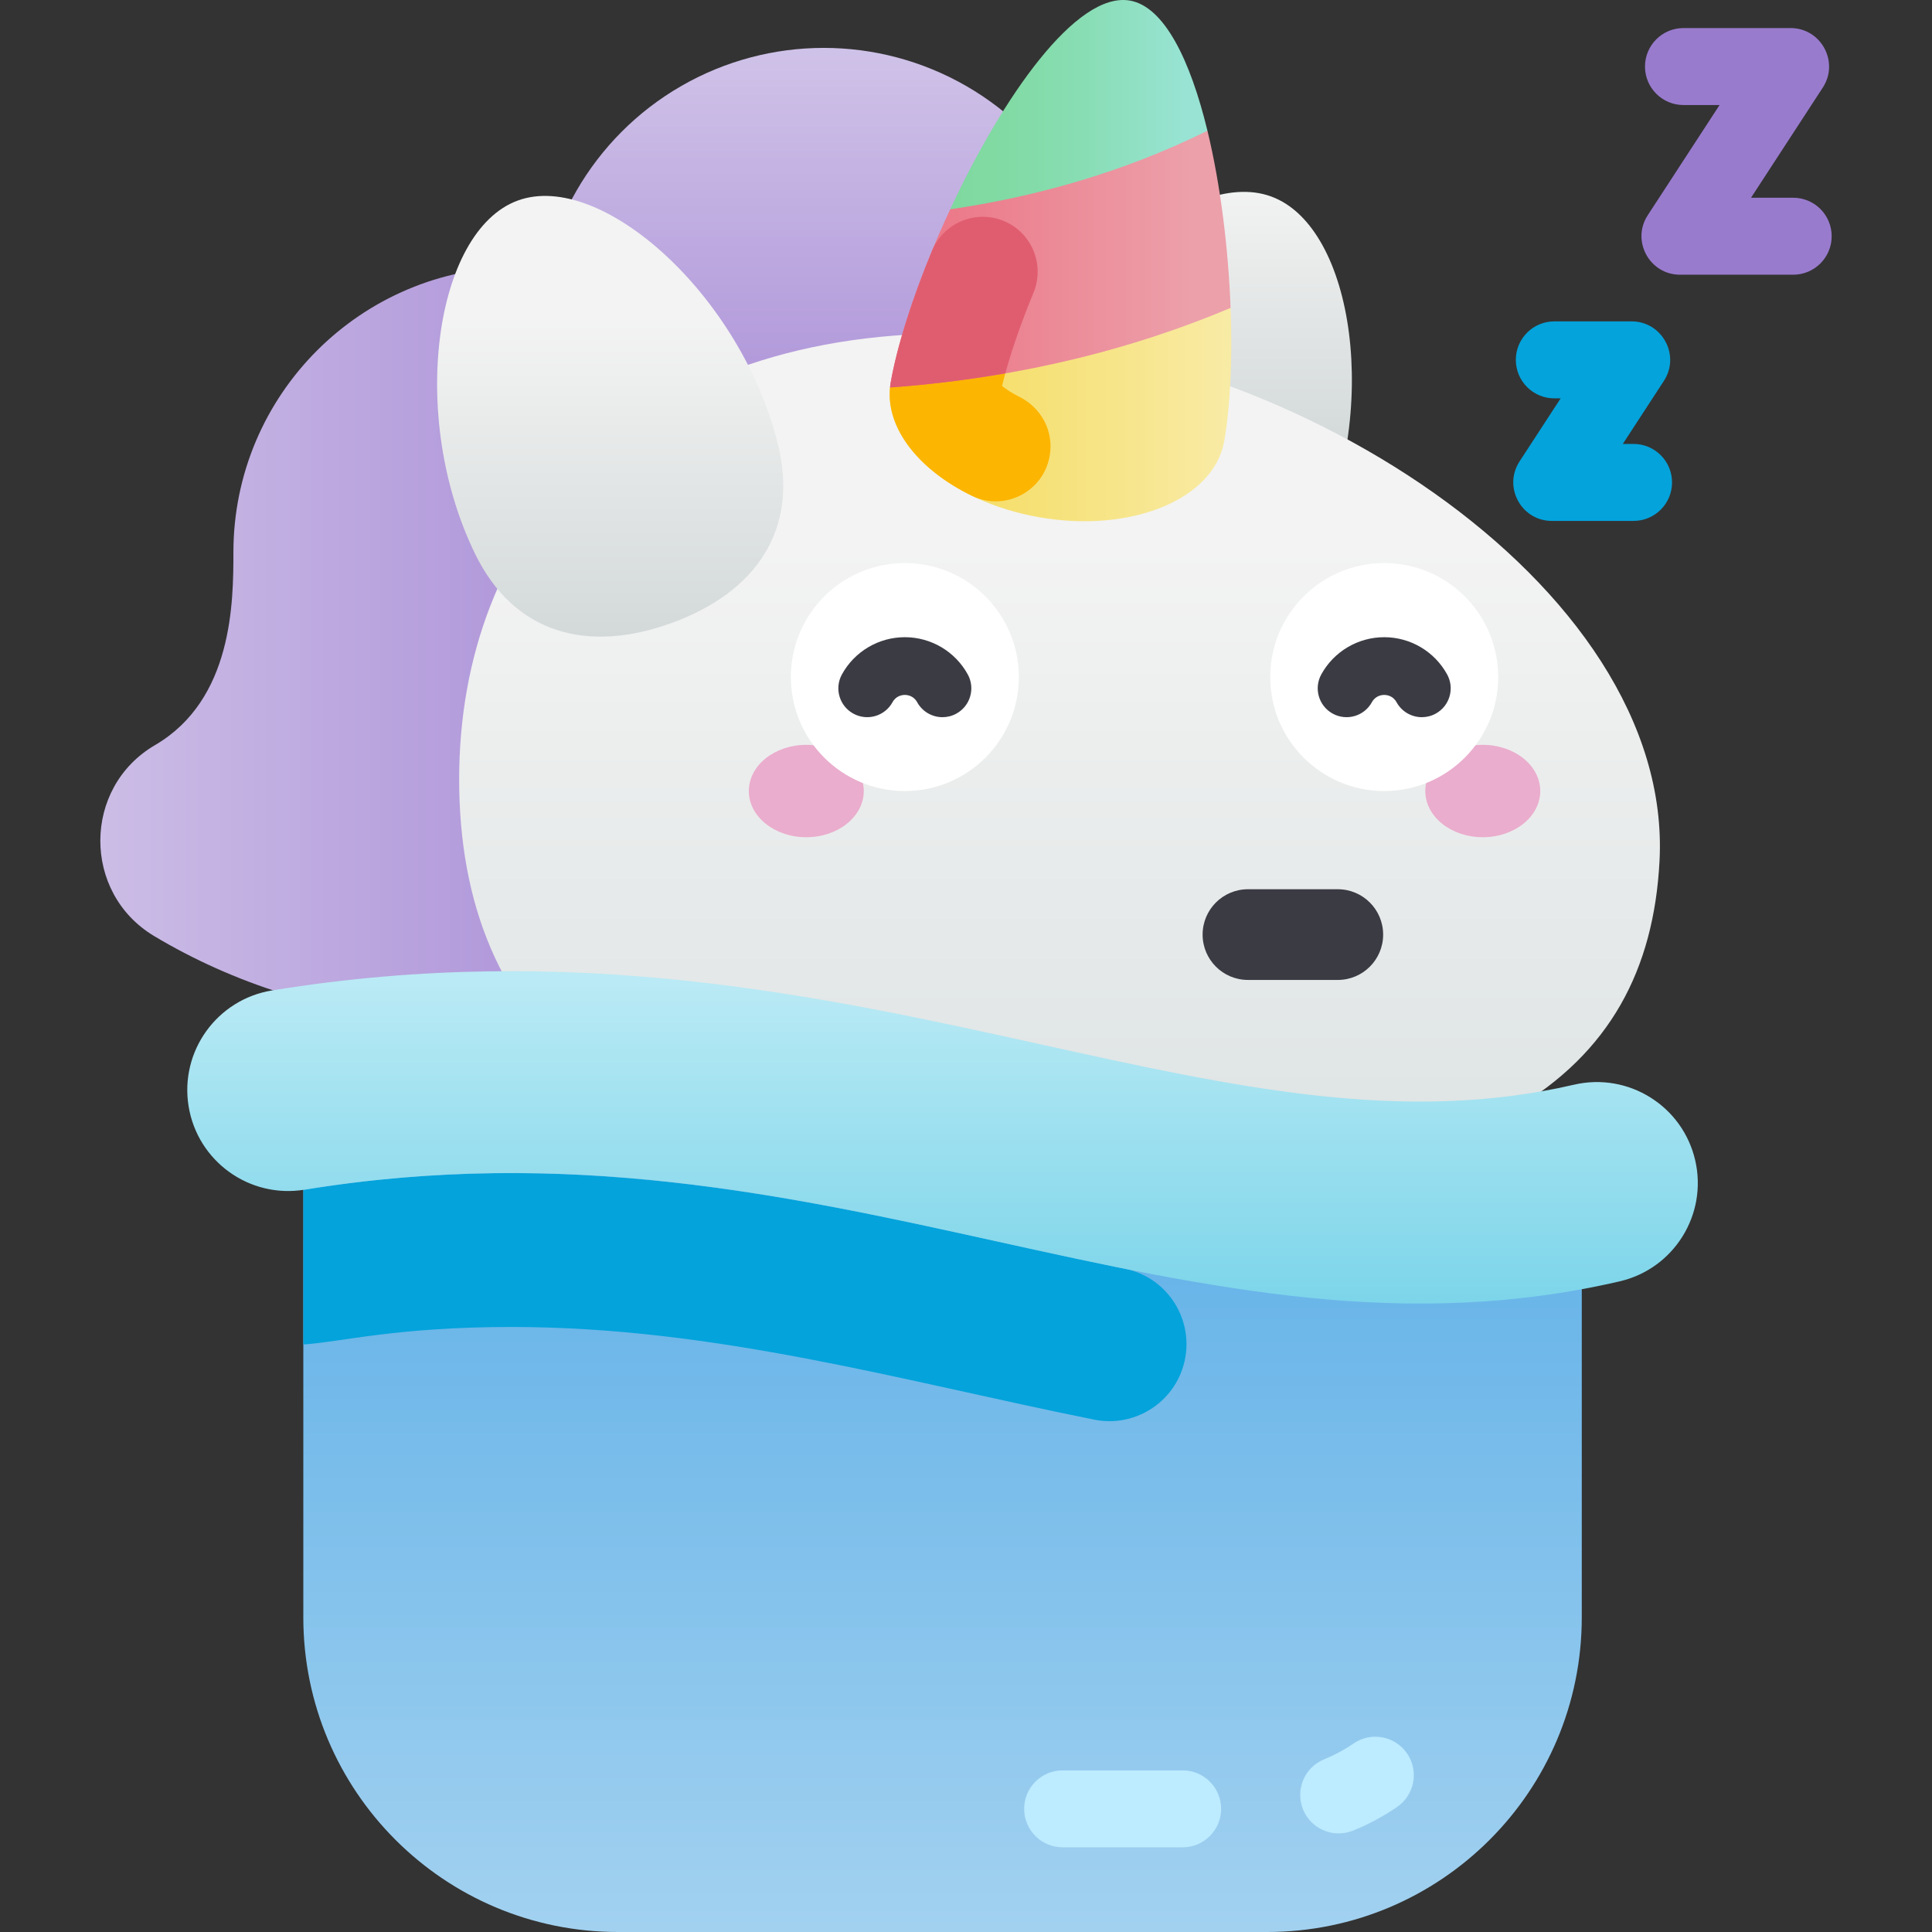<svg id="Capa_1" enable-background="new 0 0 502 502" height="512" viewBox="0 0 502 502" width="512" xmlns="http://www.w3.org/2000/svg" xmlns:xlink="http://www.w3.org/1999/xlink"><rect x="0" y="0" width="502" height="502" fill="#333333" stroke="none"/><linearGradient id="lg1"><stop offset="0" stop-color="#b39bdb"/><stop offset="1" stop-color="#d0c3e8"/></linearGradient><linearGradient id="SVGID_1_" gradientUnits="userSpaceOnUse" x1="127.106" x2="8.035" xlink:href="#lg1" y1="167.21" y2="167.21"/><linearGradient id="SVGID_2_" gradientUnits="userSpaceOnUse" x1="214.039" x2="214.039" xlink:href="#lg1" y1="93.532" y2="11.375"/><linearGradient id="lg2"><stop offset="0" stop-color="#cdd4d4"/><stop offset="1" stop-color="#f3f3f3"/></linearGradient><linearGradient id="SVGID_3_" gradientUnits="userSpaceOnUse" x1="306.296" x2="306.296" xlink:href="#lg2" y1="128.943" y2="46.748"/><linearGradient id="SVGID_4_" gradientUnits="userSpaceOnUse" x1="275.305" x2="275.305" y1="336.446" y2="141.227"><stop offset="0" stop-color="#d9e0e0"/><stop offset="1" stop-color="#f3f3f3"/></linearGradient><linearGradient id="SVGID_5_" gradientUnits="userSpaceOnUse" x1="228.944" x2="330.38" y1="106.506" y2="106.506"><stop offset="0" stop-color="#f4d952"/><stop offset="1" stop-color="#f9edaf"/></linearGradient><linearGradient id="SVGID_6_" gradientUnits="userSpaceOnUse" x1="228.94" x2="309.956" y1="67.148" y2="67.148"><stop offset="0" stop-color="#ec6f80"/><stop offset="1" stop-color="#eca0aa"/></linearGradient><linearGradient id="SVGID_7_" gradientUnits="userSpaceOnUse" x1="244.827" x2="307.318" y1="27.191" y2="27.191"><stop offset="0" stop-color="#7ed99e"/><stop offset=".253" stop-color="#81daa3"/><stop offset=".573" stop-color="#88ddb3"/><stop offset=".926" stop-color="#95e2cd"/><stop offset="1" stop-color="#98e3d3"/></linearGradient><linearGradient id="SVGID_8_" gradientUnits="userSpaceOnUse" x1="158.547" x2="158.547" xlink:href="#lg2" y1="180.913" y2="83.619"/><linearGradient id="SVGID_9_" gradientUnits="userSpaceOnUse" x1="244.907" x2="244.907" y1="267.432" y2="506.832"><stop offset="0" stop-color="#53aae6"/><stop offset="1" stop-color="#a4d2f0"/></linearGradient><linearGradient id="SVGID_10_" gradientUnits="userSpaceOnUse" x1="244.907" x2="244.907" y1="350.421" y2="254.115"><stop offset="0" stop-color="#74d2e8"/><stop offset="1" stop-color="#baeaf5"/></linearGradient><g><path d="m208.977 144.824c.128-40.871-33.275-75.45-74.146-75.46-40.969-.01-74.184 33.199-74.184 74.166 0 12.82-.126 38.257-20.369 50.075-18.841 10.998-18.969 38.376-.258 49.595 40.649 24.374 99.935 33.13 147.776 1.066 0 0 20.944-23.96 21.181-99.442z" fill="url(#SVGID_1_)"/><circle cx="214.039" cy="86.612" fill="url(#SVGID_2_)" r="74.166"/><path d="m330.275 51.047c-21.716-7.904-58.008 24.702-67.56 63.275-5.555 22.433 5.892 38.589 27.608 46.493s40.87 2.886 51.034-17.869c17.477-35.689 10.634-83.995-11.082-91.899z" fill="url(#SVGID_3_)"/><path d="m431.201 223.739c-2.948 56.33-45.589 86.895-158.132 86.895s-153.762-44.167-153.762-108.157 43.43-115.865 128.351-115.865 187.314 65.073 183.543 137.127z" fill="url(#SVGID_4_)"/><g><path d="m231.257 100.676c-1.484 14.706 15.439 29.611 38.677 33.708 23.929 4.219 45.488-4.618 48.155-19.74 1.622-9.197 2.162-21.507 1.661-34.649-31.545-5.995-56.329-1.492-88.493 20.681z" fill="url(#SVGID_5_)"/><path d="m264.818 103.081c-1.935-.955-3.425-1.945-4.451-2.789.249-1.051.539-2.154.846-3.28-9.887-.877-17.8-.672-29.954 3.664-1.078 10.686 7.558 21.477 21.28 28.15 8.481 4.125 18.559-1.041 20.196-10.329l.016-.093c1.114-6.312-2.185-12.486-7.933-15.323z" fill="#fcb500"/><path d="m313.737 33.969c-22.939-1.572-45.358 1.661-66.837 20.414-7.536 16.18-13.32 32.816-15.465 44.982-.077.437-.133.874-.177 1.311 26.711-1.916 57.494-7.603 88.493-20.68-.589-15.424-2.613-31.99-6.014-46.027z" fill="url(#SVGID_6_)"/><path d="m260.632 57.34c-7.248-2.878-15.474.596-18.453 7.803-5.194 12.567-9.074 24.749-10.744 34.222-.077.437-.131.874-.176 1.311 9.523-.683 19.571-1.858 29.954-3.664 1.696-6.205 4.239-13.462 7.325-20.936 3.041-7.365-.501-15.796-7.906-18.736z" fill="#e05d6f"/><path d="m313.737 33.969c-4.425-18.26-11.178-32.237-20.134-33.816-13.948-2.459-33.158 25.149-46.703 54.23 21.164-3.089 44.198-9.218 66.837-20.414z" fill="url(#SVGID_7_)"/></g><path d="m134.567 52.097c21.716-7.904 58.008 24.702 67.56 63.275 5.555 22.433-5.892 38.589-27.608 46.493s-40.87 2.886-51.034-17.87c-17.476-35.689-10.634-83.994 11.082-91.898z" fill="url(#SVGID_8_)"/><g><path d="m424.454 135.351h-21.244c-7.917 0-12.713-8.808-8.378-15.459l10.676-16.385h-1.645c-5.523 0-10-4.477-10-10s4.477-10 10-10h20.096c7.917 0 12.713 8.808 8.378 15.459l-10.676 16.385h2.793c5.523 0 10 4.477 10 10s-4.477 10-10 10z" fill="#04a3db"/></g><g><path d="m465.934 71.38h-29.412c-7.917 0-12.713-8.808-8.378-15.459l18.655-28.63h-9.373c-5.523 0-10-4.477-10-10s4.477-10 10-10h27.824c7.918 0 12.713 8.808 8.378 15.459l-18.655 28.63h10.961c5.523 0 10 4.477 10 10s-4.477 10-10 10z" fill="#997bce"/></g><path d="m329.241 502h-168.669c-45.155 0-81.76-36.605-81.76-81.76v-139.793l332.188 27.993v111.8c.001 45.155-36.604 81.76-81.759 81.76z" fill="url(#SVGID_9_)"/><path d="m307.993 352.674c1.847-10.667-5.122-20.882-15.736-23.015-64.559-12.973-131.089-33.903-213.146-20.535-.1.016-.199.026-.299.041v40.172c9.492-.568 23.965-4.546 54.081-4.546 53.202 0 101.642 14.066 151.419 24.081 11.049 2.224 21.759-5.093 23.681-16.198z" fill="#04a3db"/><path d="m259.182 322.601c-54.865-12.11-111.598-24.631-180.071-13.476-14.296 2.33-27.774-7.372-30.104-21.669-2.329-14.297 7.372-27.775 21.669-30.104 78.398-12.773 142.902 1.465 199.812 14.027 50.483 11.142 94.08 20.765 138.506 10.462 14.112-3.275 28.203 5.514 31.475 19.624 3.272 14.111-5.513 28.203-19.624 31.475-55.592 12.892-106.353 1.869-161.663-10.339z" fill="url(#SVGID_10_)"/><g><ellipse cx="209.503" cy="205.537" fill="#eaadcd" rx="14.936" ry="12.003"/><ellipse cx="385.274" cy="205.537" fill="#eaadcd" rx="14.936" ry="12.003"/><circle cx="235.11" cy="175.919" fill="#fff" r="29.618"/><circle cx="359.667" cy="175.919" fill="#fff" r="29.618"/><path d="m244.893 186.35c-2.648 0-5.214-1.404-6.579-3.889-.941-1.71-2.554-1.895-3.204-1.895s-2.263.185-3.204 1.895c-1.995 3.629-6.556 4.956-10.185 2.959-3.63-1.995-4.955-6.556-2.959-10.185 3.278-5.964 9.543-9.669 16.348-9.669 6.806 0 13.07 3.705 16.349 9.669 1.996 3.629.67 8.19-2.959 10.185-1.146.631-2.386.93-3.607.93z" fill="#3b3b44"/><path d="m369.451 186.35c-2.647 0-5.213-1.404-6.579-3.888-.94-1.71-2.554-1.895-3.205-1.895-.65 0-2.264.185-3.204 1.895-1.995 3.629-6.555 4.956-10.185 2.959-3.63-1.995-4.955-6.556-2.96-10.185 3.278-5.964 9.543-9.669 16.348-9.669s13.07 3.705 16.349 9.668c1.996 3.63.671 8.19-2.959 10.186-1.145.63-2.384.929-3.605.929z" fill="#3b3b44"/><g><path d="m347.605 254.622h-23.342c-6.508 0-11.784-5.276-11.784-11.784 0-6.508 5.276-11.784 11.784-11.784h23.342c6.508 0 11.784 5.276 11.784 11.784 0 6.508-5.276 11.784-11.784 11.784z" fill="#3b3b44"/></g></g><g fill="#bdebff"><path d="m347.841 476.383c-3.955 0-7.7-2.361-9.274-6.253-2.071-5.12.401-10.949 5.521-13.02 2.668-1.079 5.228-2.456 7.608-4.093 4.552-3.128 10.777-1.975 13.906 2.576s1.976 10.777-2.576 13.906c-3.577 2.459-7.426 4.529-11.439 6.152-1.228.497-2.497.732-3.746.732z"/><path d="m307.293 480h-31.183c-5.523 0-10-4.477-10-10s4.477-10 10-10h31.182c5.523 0 10 4.477 10 10 .001 5.523-4.477 10-9.999 10z"/></g></g></svg>
